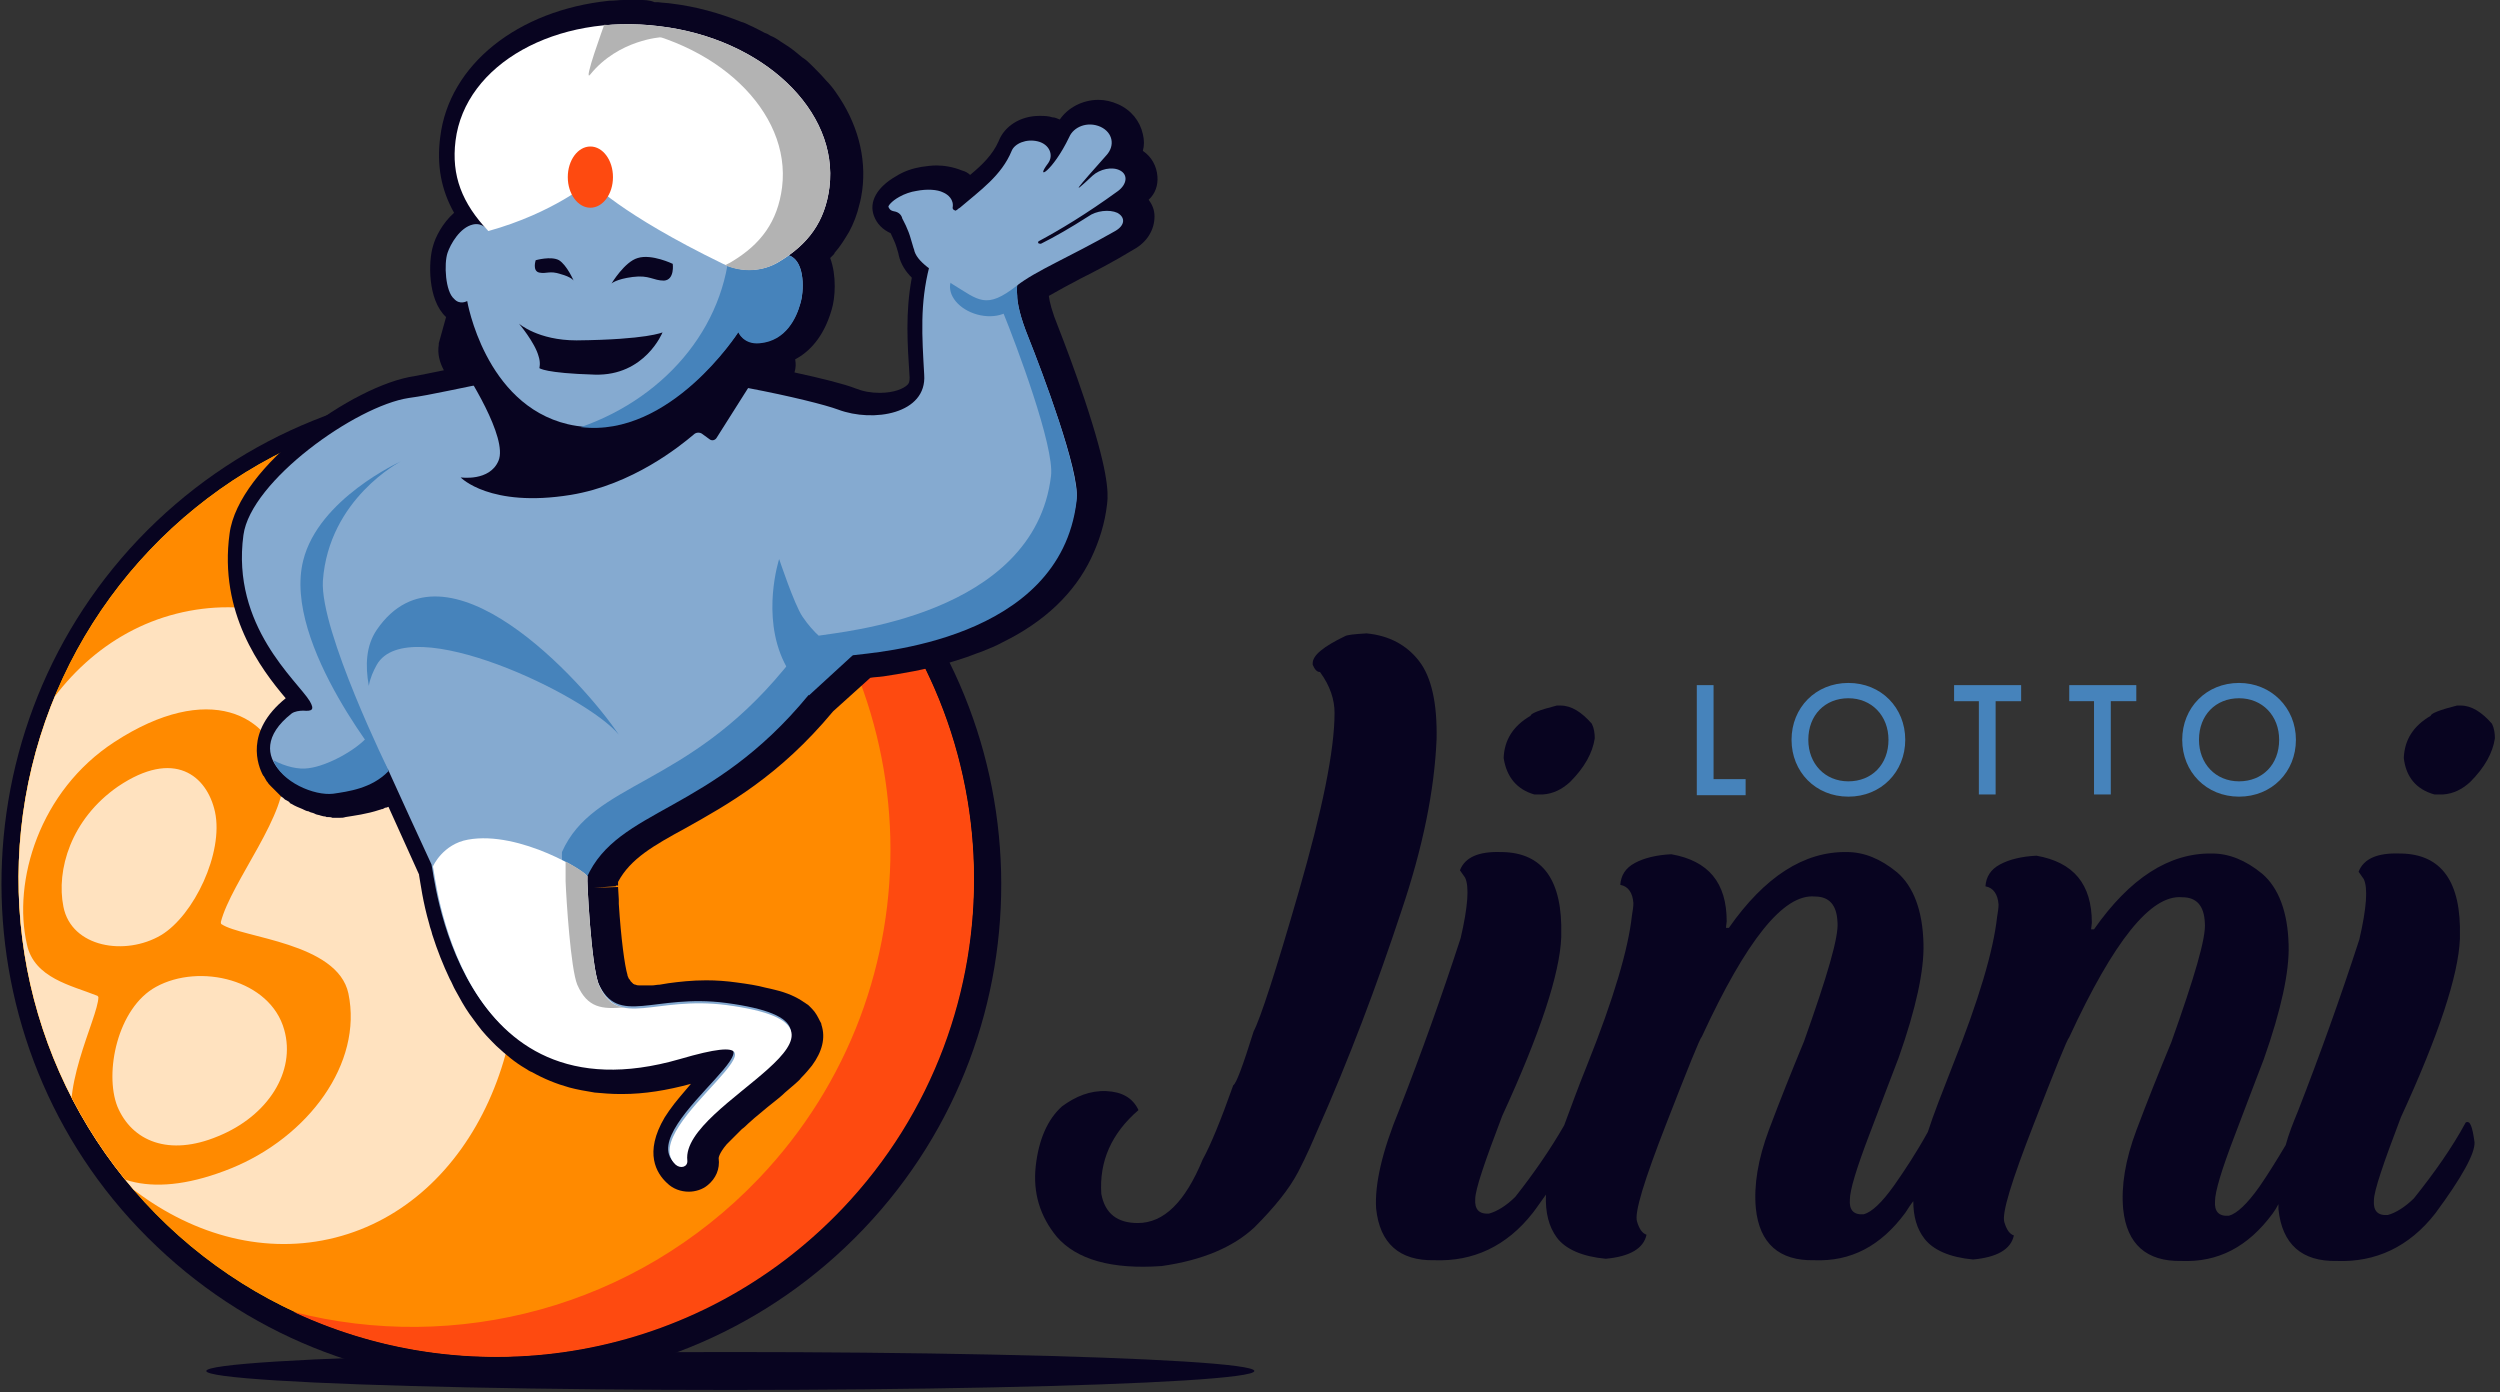 <?xml version="1.0" encoding="utf-8"?>
<!-- Generator: Adobe Illustrator 21.1.0, SVG Export Plug-In . SVG Version: 6.00 Build 0)  -->
<svg version="1.1" id="Layer_1" xmlns="http://www.w3.org/2000/svg" xmlns:xlink="http://www.w3.org/1999/xlink" x="0px" y="0px"
	 viewBox="0 0 343 191" style="enable-background:new 0 0 343 191;" xml:space="preserve">
<rect x="0" y="0" width="343" height="191" fill="#333333" stroke="none"/>
<style type="text/css">
	.st0{fill:#080420;}
	.st1{fill:#FFC200;}
	.st2{fill:#FF8A00;}
	.st3{fill:#FE4A10;}
	.st4{opacity:0.75;clip-path:url(#SVGID_2_);}
	.st5{fill:#FFFFFF;}
	.st6{clip-path:url(#SVGID_2_);}
	.st7{fill:#85AAD0;}
	.st8{fill:#4683BB;}
	.st9{fill:#B3B3B3;}
</style>
<ellipse class="st0" cx="100.2" cy="188.1" rx="71.9" ry="2.6"/>
<path class="st0" d="M118.5,168.6c-26.1,27.4-69.6,28.5-97,2.4C-5.9,145-7,101.4,19,74c26.1-27.4,69.6-28.5,97-2.4
	C143.5,97.6,144.6,141.2,118.5,168.6z"/>
<ellipse transform="matrix(0.689 -0.725 0.725 0.689 -66.236 86.789)" class="st1" cx="68" cy="120.6" rx="65.5" ry="65.5"/>
<ellipse transform="matrix(0.689 -0.725 0.725 0.689 -66.236 86.789)" class="st2" cx="68" cy="120.6" rx="65.5" ry="65.5"/>
<path class="st3" d="M84.4,57.2c6.2,2.9,12.1,6.9,17.4,11.9c26.2,24.9,27.3,66.4,2.3,92.6c-17,17.8-41.6,24-63.8,18.3
	c24.8,11.6,55.3,6.8,75.3-14.2c24.9-26.2,23.9-67.7-2.3-92.6C104.8,65.1,94.8,59.8,84.4,57.2z"/>
<g>
	<defs>
		
			<ellipse id="SVGID_1_" transform="matrix(0.689 -0.725 0.725 0.689 -66.23 86.79)" cx="68" cy="120.6" rx="65.5" ry="65.5"/>
	</defs>
	<clipPath id="SVGID_2_">
		<use xlink:href="#SVGID_1_"  style="overflow:visible;"/>
	</clipPath>
	<g class="st4">
		<path class="st5" d="M46,169.8c-18.9,4.8-39.2-10.5-45.2-34.1c-6-23.6,4.5-46.7,23.4-51.5c18.9-4.8,39.2,10.5,45.2,34.1
			C75.4,141.9,64.9,165,46,169.8z"/>
	</g>
	<g class="st6">
		<g>
			<path class="st2" d="M10.6,156.1c-3-5.7,2.9-16.5,2.9-19.3c0,0-0.1-0.2-0.2-0.2c-3.5-1.4-8.6-2.4-9.6-7c-2-8.7,1.7-21.1,12-27.8
				c12.9-8.4,21.6-3.8,23.1,4.2c1,5.3-7.1,15-8.5,20.5c0,0,0,0.3,0.1,0.3c2.8,1.9,15.9,2.5,17.4,9.5c2,9.6-5.5,19.7-16.1,24
				C21.3,164.5,14,162.6,10.6,156.1z M39,141.3c-1.9-6.9-11.6-9.2-17.6-5.9c-5.3,2.9-7.1,11.8-5.3,16.4c2,4.8,7.1,6.9,13.8,4.1
				C36.8,153.1,40.6,147,39,141.3z M8.7,124.4c1.1,5.6,8.5,6.8,13.4,3.9c4.5-2.7,8.6-11.3,7.4-16.9c-1.1-5-5.6-8.7-13.3-3.5
				C9.7,112.4,7.7,119.4,8.7,124.4z"/>
		</g>
	</g>
</g>
<g>
	<path class="st0" d="M158.8,24.2c-0.1-1.4-0.8-2.7-2-3.5c0.2-0.7,0.2-1.5,0-2.3c-0.4-1.8-1.6-3.3-3.4-4.1c-0.9-0.4-1.8-0.6-2.7-0.6
		c-2.2,0-4.2,1.1-5.3,2.7c-0.3-0.1-0.6-0.3-1-0.3c-0.6-0.2-1.2-0.2-1.8-0.2c-2.6,0-4.8,1.4-5.6,3.5c-0.8,1.8-2.2,3.2-3.9,4.6
		c-0.3-0.3-0.7-0.5-1.1-0.6c-1.2-0.5-2.5-0.7-3.5-0.7c-0.7,0-1.4,0.1-2.1,0.2c-1.2,0.2-2.4,0.6-3.5,1.3c-2.6,1.5-3.7,3.5-3,5.4
		c0.4,1.1,1.2,1.9,2.3,2.4c0.2,0.5,0.6,1.2,0.8,1.9c0.1,0.4,0.3,0.9,0.3,1.1c0.3,1.3,1,2.3,1.8,3.1c-0.9,4.8-0.6,9.1-0.3,13.7
		c0,0.6-0.1,0.8-0.3,1c-0.5,0.5-1.8,1.1-3.8,1.1c-1.2,0-2.3-0.2-3.3-0.6c-1.5-0.6-4.7-1.4-8.4-2.2c0.2-0.6,0.2-1.2,0.1-1.8
		c1.9-1,3.9-3,5-6.8c0.5-1.6,0.7-4.7-0.2-7.1c0.1-0.1,0.3-0.3,0.4-0.4c0.1-0.1,0.2-0.2,0.2-0.3c0.8-0.9,1.4-1.9,2-2.9
		c0.6-1.1,1.1-2.4,1.4-3.7c0.2-0.7,0.3-1.3,0.4-2c0.6-4.6-0.7-9.3-3.6-13.4c-0.4-0.6-0.9-1.2-1.4-1.7c-0.6-0.7-1.2-1.3-1.8-1.9
		l-0.1-0.1c-0.4-0.4-0.8-0.8-1.3-1.1c-0.4-0.3-0.7-0.6-1.1-0.9c-0.6-0.5-1.3-0.9-1.9-1.3c-0.4-0.3-0.9-0.6-1.4-0.8
		c-0.3-0.2-0.5-0.3-0.8-0.4c-0.6-0.3-1.3-0.7-2-1c-0.4-0.2-0.8-0.4-1.2-0.5c-3-1.2-6.2-2.1-9.5-2.5c-0.6-0.1-1.3-0.1-1.9-0.2l-0.5,0
		C89.1,0,88.4,0,87.8,0l-0.5,0c-0.5,0-1,0-1.5,0l-0.3,0c-0.6,0-1.2,0.1-1.9,0.1C71,1.4,61.6,8.9,60.4,18.8
		c-0.5,3.8,0.1,7.2,1.9,10.4c-1.6,1.4-2.6,3.4-2.9,4.6c-0.6,1.9-0.8,7.3,1.8,9.7l-1,3.6l0,0.2c-0.2,1.2,0.1,2.4,0.7,3.5
		c-1.5,0.3-2.9,0.6-4,0.8c-8.4,1.2-24.2,12.4-25.4,21.6c-1.5,10.9,4.3,18.6,7.7,22.6c-5.7,4.6-3.8,9.3-3.1,10.6l0.1,0.1
		c0.1,0.2,0.3,0.5,0.4,0.7l0.1,0.1c0.1,0.2,0.3,0.4,0.5,0.6l0.1,0.1c0.4,0.4,0.8,0.8,1.2,1.2l0.1,0.1c0.2,0.1,0.4,0.3,0.5,0.4
		l0.2,0.1c0.2,0.1,0.4,0.2,0.5,0.4l0.2,0.1c0.5,0.3,1,0.5,1.5,0.7l0.2,0.1c0.2,0.1,0.4,0.2,0.6,0.2l0.2,0.1c0.2,0.1,0.4,0.1,0.6,0.2
		l0.2,0.1c0.2,0.1,0.5,0.1,0.7,0.2l0.4,0.1h0c0,0,0.3,0,0.4,0.1l0.2,0c0.2,0,0.4,0,0.6,0.1l0.2,0c0.1,0,0.3,0,0.5,0c0,0,0.3,0,0.3,0
		c0.3,0,0.5,0,0.8-0.1c1.2-0.2,2.9-0.4,4.7-1c0.1,0,0.2-0.1,0.4-0.1l0.2-0.1c0.1-0.1,0.3-0.1,0.3-0.1c0.1,0,0.2-0.1,0.3-0.1
		c1.4,3.1,2.8,6.2,4.2,9.3l0,0.1c0.2,1.1,0.5,3.6,1.4,6.7c0.1,0.5,0.3,0.9,0.4,1.4c0.7,2.2,1.5,4.2,2.4,6.1c0.3,0.5,0.5,1.1,0.8,1.6
		c0.6,1.1,1.2,2.2,1.9,3.2c0.4,0.5,0.7,1,1.1,1.5c0.8,1.1,1.7,2,2.6,2.9c1.3,1.2,2.6,2.3,4,3.1c0.3,0.2,0.6,0.4,0.9,0.5
		c1.6,0.9,3.3,1.6,5.1,2.1c1.1,0.3,2.3,0.5,3.5,0.7c1.1,0.1,2.3,0.2,3.4,0.2l0.4,0c3,0,6.1-0.5,9.4-1.4c-1,1.2-2.1,2.4-3,3.7
		c-0.2,0.3-0.4,0.6-0.6,0.9c-2.9,4.9-1.1,7.7,0.3,9c0.8,0.8,1.9,1.2,3,1.2c0.9,0,1.9-0.3,2.6-0.9c1.1-0.9,1.7-2.2,1.5-3.7
		c0,0,0-0.6,1.1-1.9c0.1-0.1,0.2-0.2,0.3-0.3c0.5-0.5,1.1-1.1,1.8-1.8c0.3-0.2,0.6-0.5,0.8-0.7c0.3-0.3,0.6-0.5,0.9-0.8
		c0.6-0.5,1.2-1,1.8-1.5l1-0.8c0.5-0.4,1-0.8,1.4-1.2c0.5-0.4,0.9-0.8,1.4-1.2c0.3-0.3,0.6-0.5,0.8-0.8c0.6-0.6,1.1-1.2,1.5-1.7
		c1.4-1.9,1.9-3.8,1.3-5.6c0-0.2-0.1-0.3-0.2-0.5c-0.3-0.6-0.6-1.2-1.1-1.7c-0.2-0.2-0.3-0.3-0.5-0.5c-0.2-0.1-0.4-0.3-0.6-0.4
		c-1-0.7-2.3-1.3-4-1.7c-0.4-0.1-0.8-0.2-1.3-0.3c-1.1-0.3-2.4-0.5-3.9-0.7c-1.4-0.2-2.8-0.3-4.2-0.3c-2,0-3.7,0.2-5.2,0.4l-1.2,0.2
		c-0.4,0-0.7,0.1-1.1,0.1l-0.5,0c-0.3,0-0.5,0-0.8,0l-0.3,0c-0.2,0-0.4,0-0.6-0.1c-0.2,0-0.2-0.1-0.3-0.1l-0.1-0.1
		c0,0-0.1-0.1-0.3-0.3c0-0.1-0.2-0.3-0.2-0.3c-0.1-0.1-0.1-0.3-0.2-0.4l0-0.1c-0.4-1.3-0.9-5.1-1.2-9.8l0-0.6l-0.1-1.7l-3.3,0.1
		l2.9-0.2l0.1,0c0,0,0,0,0-0.1l0.3,0l0-0.5c1.7-3.2,4.9-5,9.3-7.4c5.7-3.2,12.8-7.1,20.2-16l5.1-4.6c0.5-0.1,1.1-0.1,1.8-0.2
		c0.6-0.1,1.2-0.2,1.9-0.3c3.1-0.5,6.1-1.2,8.8-2.1c1-0.3,1.9-0.7,2.8-1c1-0.4,2-0.8,2.9-1.3c5.7-2.8,9.8-6.7,12.1-11.5
		c1.1-2.3,1.9-4.8,2.2-7.5c0.2-1.6,0.1-4.7-3.1-14.3c-1.3-3.9-2.7-7.6-3.6-9.9c-0.9-2.2-1.2-3.5-1.3-4.3c1.2-0.7,2.7-1.5,4.4-2.4
		c2-1,4.5-2.3,7.3-4c1.8-1,2.8-2.7,2.8-4.5c0-0.9-0.3-1.6-0.8-2.3C158.5,26.6,158.9,25.4,158.8,24.2z"/>
	<g>
		<path class="st7" d="M141.1,46.3c-2.3-5.7-1.5-7.1-1.2-9.7h-12.4c-1.3,5.1-1,9.5-0.7,14.8c0.4,5.4-7,6.6-11.8,4.8
			c-3.5-1.3-19.1-4.8-30.7-5.3c-11.6-0.4-22.1,2.9-28.2,3.7c-7.3,1.1-21.7,11.4-22.7,18.8c-1.7,12.5,7.4,20,9.1,22.8
			c0.7,1.2,0.3,1.4-0.9,1.3c-0.5,0-1.2,0.1-1.6,0.4c-7.6,6,1.4,11.3,5.6,10.7c2.6-0.4,6-1.1,7.6-3.1c2,4.4,4,8.8,6,13.1
			c0.3,0.6,3.2,35.3,33.9,26.4c19.8-5.8-6.3,9.2-0.6,14.5c0.7,0.6,1.7,0.3,1.6-0.6c-0.8-8.2,28.7-18.2,5.5-21.3
			c-9.9-1.3-14.8,3.3-17.5-2.7c-1.1-2.5-1.7-14.7-1.6-14.9c4.3-9.6,17-8.7,30.4-25c1.4-1.8,5.6-5.4,6.1-5.5
			c2.9-0.4,28.4-1.9,30.7-21.1C148.2,64.8,142.9,50.8,141.1,46.3z"/>
		<path class="st8" d="M50.5,101c-1.6,1.9-5.6,4.1-8.2,4.4c-1.3,0.2-3.1-0.2-4.8-1.1c1.1,3,5.6,4.9,8.2,4.6c2-0.3,5.3-0.7,7.6-3.1
			C52.7,104.3,51.2,102.5,50.5,101z"/>
		<path class="st8" d="M141.1,46.3c-2.3-5.7-1.5-7.1-1.2-9.7h-3.9c0,1.4,0.4,3.2,1.6,6.2c1.8,4.4,7.1,18.5,6.6,22.5
			c-2.3,19.2-29,21.4-31.8,21.9c-0.4,0.1-3.5,2.9-4.9,4.7c-13.4,16.2-26.1,15.3-30.4,25c-0.1,0.2,0.5,12.4,1.6,14.9
			c0.9,1.9,1.9,2.8,3.3,3.1c-1-3.2-1.6-14.3-1.5-14.5c4.3-9.6,17-8.7,30.4-25c1.4-1.8,5.6-5.4,6.1-5.5c2.9-0.4,28.4-1.9,30.7-21.1
			C148.2,64.8,142.9,50.8,141.1,46.3z"/>
		<ellipse transform="matrix(0.262 -0.965 0.965 0.262 61.013 159.671)" class="st8" cx="134.9" cy="40" rx="3.3" ry="4.7"/>
		<path class="st7" d="M123.4,27c-1.1,0.6-1.6,1.3-1.5,1.4c0.1,0.2,0.2,0.5,0.8,0.6c0.6,0.1,1,0.5,1.1,1c0.1,0.2,0.8,1.4,1.2,2.9
			c0.2,0.6,0.3,1.1,0.4,1.3c0.3,1.7,2.7,3.1,5.3,4.8c3.6,2.2,4.6,3.5,8.8,0.2c2.7-2.1,7-3.8,13.5-7.5c1.4-0.8,1.4-1.9,0.3-2.5
			c-1.1-0.5-2.9-0.3-4,0.5c-2.5,1.6-4.6,2.8-6.4,3.7c-0.1,0.1-0.3,0-0.4,0c-0.1-0.1-0.1-0.2,0-0.3c2.8-1.5,6.5-3.7,10.9-6.9
			c1.2-0.9,1.4-2.2,0.3-2.8c-1.1-0.6-2.8-0.2-3.8,0.7c-3.3,3.1-2.1,1.7,1.9-2.8c1.2-1.3,0.9-3.1-0.8-3.9c-1.8-0.8-3.7,0-4.3,1.4
			c-2.3,4.8-4.8,6.1-2.9,3.6c0.8-1.1,0.2-2.6-1.4-3c-1.6-0.4-3.2,0.3-3.6,1.3c-1.4,3.4-4.3,5.4-7.1,7.8c-0.2,0.1-0.3,0.2-0.4,0.3
			c-0.1,0-0.1,0.1-0.2,0.1c-0.3-0.1-0.4-0.2-0.4-0.4c0.2-1.1-0.6-1.8-1.3-2.1c-0.8-0.4-2.2-0.5-3.7-0.2
			C125,26.3,124.1,26.6,123.4,27L123.4,27z M128.3,24.1"/>
		<path class="st0" d="M104.6,49.6l-2.9-3.9l-13.7-1.5C88,44.5,88,44.7,88,45c0,1.8-2.1,3.3-4.7,3.3c-2.6,0-4.7-1.5-4.7-3.3
			c0-0.6,0.2-1.1,0.6-1.6l-15.1-2.1l-1.8,6.5c-0.1,0.5,0,0.9,0.3,1.3c1.6,2.3,7.1,11,5.8,14.1c-1.2,2.9-5.2,2.3-5.2,2.3
			s4,4.2,15.1,2.4c8.5-1.4,15-6.7,16.9-8.3c0.3-0.3,0.8-0.3,1.1-0.1l1.1,0.8c0.3,0.2,0.7,0.1,0.9-0.2l6.2-9.8
			C104.7,50.1,104.7,49.8,104.6,49.6z"/>
		<path class="st7" d="M64.1,41.3c0,0,2.4,14.2,13.8,16.9c13.2,3.1,23.4-12.7,23.4-12.7s0.7,1.7,2.9,1.5c3.7-0.3,5.1-3.6,5.6-5.4
			c0.5-1.5,0.7-5.6-1.4-6.5c-1.6-0.7-2.9,0-2.9,0s-4.9-14.4-23.7-13.9c-12.7,0.3-14.4,8.6-14.4,8.6L67,31.6c0,0-0.8-1.1-2.1-0.8
			c-1.8,0.4-3.1,2.7-3.5,3.9c-0.5,1.5-0.3,5.3,0.9,6.3C63.1,41.9,64.1,41.3,64.1,41.3z"/>
		<path class="st0" d="M83.9,38.9c0,0,0.6-0.6,2.9-0.9s2.8,0.5,4.3,0.5c1.5-0.1,1.2-2.3,1.2-2.3s-2.9-1.4-4.8-0.8
			C85.7,35.9,83.9,38.9,83.9,38.9z"/>
		<path class="st0" d="M78.7,38.5c0,0-0.3-0.5-1.8-0.9c-1.5-0.5-1.9,0-2.9-0.2c-1-0.2-0.5-1.7-0.5-1.7s2.1-0.6,3.2,0
			C77.8,36.4,78.7,38.5,78.7,38.5z"/>
		<path class="st8" d="M108.4,35.1c-1.6-0.7-2.9,0-2.9,0s-1.4-4.2-5.8-8c0.3,1.5,0.5,3.1,0.5,4.8c0,12.2-8.5,22.5-20.5,26.7
			c12.3,1.5,21.6-13,21.6-13s0.7,1.7,2.9,1.5c3.7-0.3,5.1-3.6,5.6-5.4C110.3,40.1,110.5,36,108.4,35.1z"/>
		<path class="st0" d="M71.2,44.4c0,0,2.6,2.3,7.9,2.3c9.7-0.1,11.8-1.1,11.8-1.1s-2.4,6-9.3,5.8c-6.9-0.2-7.6-0.9-7.6-0.9
			s0.2-0.7-0.1-1.6C73.4,47,71.2,44.4,71.2,44.4z"/>
		<path class="st5" d="M90.5,3.6c-14.2-1.8-26.7,5.2-28,15.7c-0.6,4.8,0.9,8.6,4.5,12.4c9-2.5,14-6.8,14-6.8s4,4.4,18.2,11.3
			c2.5,1.2,5.4,1.1,7.7-0.3c4-2.4,6.3-5.5,6.9-10.2C115.1,15.2,104.7,5.3,90.5,3.6z"/>
		<path class="st9" d="M90.5,3.6c-2.6-0.3-5.2-0.4-7.6-0.1c0.4,0,0.7,0.1,1.1,0.1c14.2,1.8,24.6,11.7,23.3,22.1
			c-0.6,4.7-2.9,7.8-6.9,10.2c-0.3,0.2-0.6,0.3-0.9,0.5c2.4,1,5.2,0.9,7.4-0.5c4-2.4,6.3-5.5,6.9-10.2
			C115.1,15.2,104.7,5.3,90.5,3.6z"/>
		<ellipse class="st3" cx="81" cy="24.3" rx="3.1" ry="4.2"/>
		<path class="st8" d="M53.4,105.9c0,0-9.5-19.3-9.1-26.2C45.1,68.4,55,63.3,55,63.3s-11.3,5.1-13.4,13.6
			C38.7,88.4,53.4,105.9,53.4,105.9z"/>
		<path class="st8" d="M117,89.9c0,0-3.8-0.7-6.9-5.3c-1.1-1.6-3.2-7.9-3.2-7.9s-2.5,7.7,0.7,14.2c1.9,3.8,3.4,4.5,3.4,4.5L117,89.9
			z"/>
		<path class="st8" d="M51.7,91.2c4.3-7.5,28.8,4.2,33.2,9.6c-4.9-7.3-23.8-28.1-33.2-14.4c-1.5,2.2-1.6,4.9-1.1,7.7
			C50.8,93,51.2,92.1,51.7,91.2z"/>
		<path class="st5" d="M99.7,137.9c-9.9-1.3-14.8,3.3-17.5-2.7c-1.1-2.5-1.7-14.7-1.6-14.9c0.2-0.5-9.3-6.4-16.4-5.1
			c-3.4,0.6-4.8,3.6-4.8,3.7c0.3,0.6,3.2,35.3,33.9,26.4c19.8-5.8-6.3,9.2-0.6,14.5c0.7,0.6,1.7,0.3,1.6-0.6
			C93.4,151.1,122.9,141,99.7,137.9z"/>
		<path class="st9" d="M82.2,135.2c-1.1-2.5-1.7-14.7-1.6-14.9c0.1-0.2-1.1-1.1-3-2.1v2.7c0.1,2.6,0.7,12,1.6,14.2
			c1.4,3.2,3.4,3.4,6.5,3.1C84.2,138.1,83.1,137.2,82.2,135.2z"/>
		<path class="st9" d="M90.8,5.1c0,0-5.9,0.3-9.8,5.1c-1.1,1.4,1.9-6.8,1.9-6.8l4.2,0.2L90.8,5.1z"/>
	</g>
</g>
<g>
	<g>
		<path class="st0" d="M197.1,101.4c0.1-4.9-0.7-8.5-2.4-10.7c-1.7-2.2-4.1-3.5-7.2-3.8c-1.7,0.1-2.7,0.2-3,0.4
			c-2.9,1.4-4.4,2.6-4.4,3.7v0.2c0.3,0.7,0.6,1,1,1c1.4,1.9,2,3.8,2,5.6c0,5.2-1.7,13.4-4.9,24.5c-3.2,11.1-5.3,17.5-6.2,19.2
			c-1.5,4.8-2.4,7.2-2.8,7.4c-1.7,4.8-3.1,8.2-4.2,10.2c-2.4,5.8-5.3,8.7-8.9,8.7c-2.8,0-4.5-1.3-5-4c-0.3-4.5,1.4-8.3,5.1-11.5
			c-0.8-1.7-2.3-2.5-4.4-2.6c-2.2-0.1-4.2,0.7-6.1,2.1c-2,1.8-3.2,4.6-3.6,8.2c-0.4,3.7,0.6,6.9,2.9,9.7c2.7,3.1,7.5,4.5,14.4,4
			c5.6-0.8,9.8-2.6,12.7-5.3c2.8-2.8,4.8-5.3,6-7.6c1.2-2.3,2-4.2,2.6-5.6c4.4-9.9,8.2-20,11.6-30.3
			C195.2,116.3,196.8,108.5,197.1,101.4z"/>
		<path class="st0" d="M210.5,109h1.2c1.4-0.1,2.6-0.7,3.7-1.7c2-2,3.1-4,3.4-6c0-0.7-0.1-1.4-0.4-2c-1.4-1.6-2.8-2.5-4.3-2.5h-0.5
			c-2.4,0.6-3.6,1.1-3.6,1.4c-2.4,1.4-3.6,3.3-3.7,5.8C206.7,106.6,208.1,108.3,210.5,109z"/>
		<path class="st0" d="M334,109h1.2c1.4-0.1,2.6-0.7,3.7-1.7c2-2,3.1-4,3.4-6c0-0.7-0.1-1.4-0.4-2c-1.4-1.6-2.8-2.5-4.3-2.5h-0.5
			c-2.4,0.6-3.6,1.1-3.6,1.4c-2.4,1.4-3.6,3.3-3.7,5.8C330.1,106.6,331.5,108.3,334,109z"/>
		<path class="st0" d="M338.3,154c-1.9,3.5-4.3,6.9-7.1,10.4c-1.2,1.2-2.5,2-3.6,2.3c-1.4,0.1-2-0.6-1.9-2c0-1.3,1.3-5.1,3.7-11.4
			c5.2-11.3,7.9-19.5,8.1-24.5v-0.3c0.2-7.5-2.5-11.3-8.1-11.4h-0.2c-3-0.1-4.9,0.7-5.6,2.5l0.7,1c0.6,1.2,0.4,4-0.6,8.3
			c-2.6,8-5.4,15.8-8.4,23.5c-0.7,1.7-1.3,3.2-1.7,4.7c-1.3,2.2-2.5,4.1-3.6,5.7c-1.7,2.4-3.1,3.7-4.2,4c-1.4,0.1-2-0.6-1.9-2
			c0-1.3,0.9-4.3,2.7-9c1.8-4.7,3.1-8.2,4-10.5c2.4-6.8,3.5-12,3.4-15.6c-0.1-4.6-1.4-7.9-3.6-9.8c-2.3-1.9-4.6-2.8-6.9-2.8
			c-5.9-0.1-11.3,3.4-16.2,10.4h-0.4l0.1-0.9c0-5.3-2.5-8.3-7.6-9.2c-2,0.1-3.7,0.5-5,1.2c-1.3,0.7-1.9,1.7-2,3
			c1.1,0.2,1.7,1.1,1.8,2.5c0,0.5-0.1,1.1-0.2,1.7c-0.5,4.6-2.5,11.4-6.1,20.4c-1.4,3.6-2.6,6.6-3.4,9.1c-1.6,2.9-3.2,5.3-4.6,7.3
			c-1.7,2.4-3.1,3.7-4.2,4c-1.4,0.1-2-0.6-1.9-2c0-1.3,0.9-4.3,2.7-9c1.8-4.7,3.1-8.2,4-10.5c2.4-6.8,3.5-12,3.4-15.6
			c-0.1-4.6-1.4-7.9-3.6-9.8c-2.3-1.9-4.6-2.8-6.9-2.8c-5.9-0.1-11.3,3.4-16.2,10.4h-0.4l0.1-0.9c0-5.3-2.5-8.3-7.6-9.2
			c-2,0.1-3.7,0.5-5,1.2c-1.3,0.7-1.9,1.7-2,3c1.1,0.2,1.7,1.1,1.8,2.5c0,0.5-0.1,1.1-0.2,1.7c-0.5,4.6-2.5,11.4-6.1,20.4
			c-1.3,3.2-2.3,6-3.2,8.4c-1.9,3.3-4.1,6.5-6.7,9.8c-1.2,1.2-2.5,2-3.6,2.3c-1.4,0.1-2-0.6-1.9-2c0-1.3,1.3-5.1,3.7-11.4
			c5.2-11.3,7.9-19.5,8.1-24.5v-0.3c0.2-7.5-2.5-11.3-8.1-11.4h-0.2c-3-0.1-4.9,0.7-5.6,2.5l0.7,1c0.6,1.2,0.4,4-0.6,8.3
			c-2.6,8-5.4,15.8-8.4,23.5c-2.4,5.8-3.4,10.3-3.2,13.6c0.5,4.8,3.2,7.2,8,7.1c5.3,0.2,9.9-1.9,13.5-6.5c0.7-0.9,1.2-1.7,1.8-2.5
			c-0.1,2.5,0.4,4.4,1.5,5.9c1.2,1.6,3.5,2.6,6.7,2.9c3.3-0.3,5.2-1.4,5.6-3.3c-0.6-0.2-1-0.8-1.3-1.8c-0.4-1.2,1-5.7,4-13.4
			c3-7.7,4.6-11.7,4.9-12c6.1-13.2,11.2-19.6,15.5-19.2c2,0,3,1.2,3.1,3.5c0.2,2-1.4,7.4-4.6,16.4c-1.7,4.1-3.3,8.1-4.8,12.1
			c-1.5,4-2.1,7.6-1.8,10.8c0.5,4.8,3.2,7.2,8,7.1c5,0.2,9.1-1.9,12.5-6.5c0.4-0.6,0.7-1.1,1.1-1.6c0,2.1,0.5,3.8,1.5,5.1
			c1.2,1.6,3.5,2.6,6.7,2.9c3.3-0.3,5.2-1.4,5.6-3.3c-0.6-0.2-1-0.8-1.3-1.8c-0.4-1.2,1-5.7,4-13.4c3-7.7,4.6-11.7,4.9-12
			c6.1-13.2,11.2-19.6,15.5-19.2c2,0,3,1.2,3.1,3.5c0.2,2-1.4,7.4-4.6,16.4c-1.7,4.1-3.3,8.1-4.8,12.1c-1.5,4-2.1,7.6-1.8,10.8
			c0.5,4.8,3.2,7.2,8,7.1c5,0.2,9.1-1.9,12.5-6.5c0.3-0.4,0.6-0.9,0.8-1.3c0,0.2,0,0.5,0,0.7c0.5,4.8,3.2,7.2,8,7.1
			c5.3,0.2,9.9-1.9,13.5-6.5c3.7-5,5.5-8.3,5.4-9.8C339.2,154.5,338.9,153.7,338.3,154z"/>
	</g>
	<g>
		<path class="st8" d="M235.1,94v12.9h4.4v2.2h-6.7V94H235.1z"/>
		<path class="st8" d="M261.4,101.5c0,4.4-3.3,7.8-7.8,7.8c-4.5,0-7.8-3.4-7.8-7.8c0-4.4,3.3-7.8,7.8-7.8
			C258.1,93.7,261.4,97.1,261.4,101.5z M259.1,101.5c0-3.3-2.3-5.7-5.5-5.7c-3.2,0-5.5,2.3-5.5,5.7c0,3.3,2.3,5.7,5.5,5.7
			C256.8,107.2,259.1,104.9,259.1,101.5z"/>
		<path class="st8" d="M273.8,96.2V109h-2.3V96.2h-3.4V94h9.2v2.2H273.8z"/>
		<path class="st8" d="M289.6,96.2V109h-2.3V96.2h-3.4V94h9.2v2.2H289.6z"/>
		<path class="st8" d="M315,101.5c0,4.4-3.3,7.8-7.8,7.8c-4.5,0-7.8-3.4-7.8-7.8c0-4.4,3.3-7.8,7.8-7.8
			C311.6,93.7,315,97.1,315,101.5z M312.7,101.5c0-3.3-2.3-5.7-5.5-5.7c-3.2,0-5.5,2.3-5.5,5.7c0,3.3,2.3,5.7,5.5,5.7
			C310.4,107.2,312.7,104.9,312.7,101.5z"/>
	</g>
</g>
</svg>
